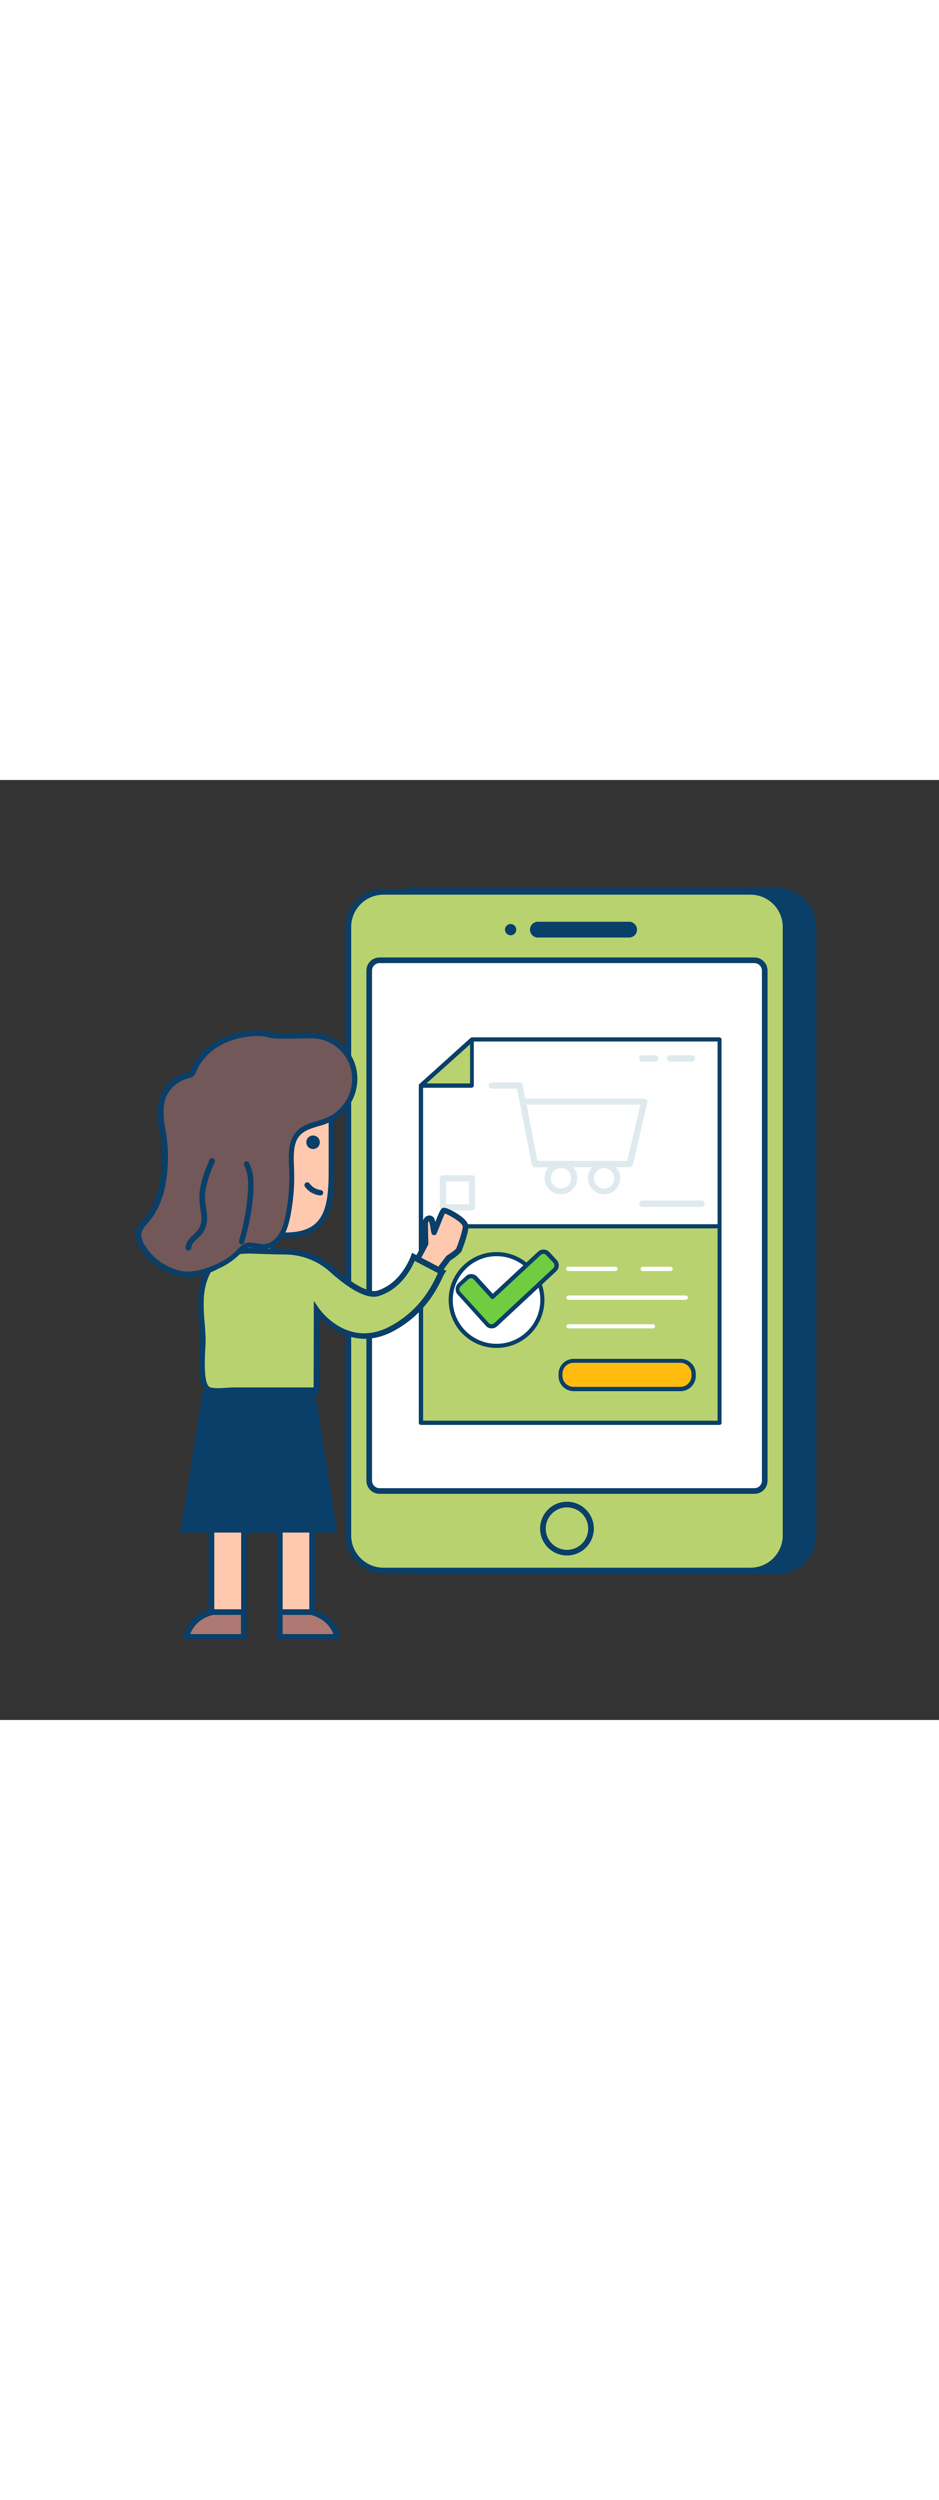 <svg version="1.1" id="_0270_order_confirmation" xmlns="http://www.w3.org/2000/svg" xmlns:xlink="http://www.w3.org/1999/xlink" x="0px" y="0px" viewBox="0 0 500 500" style="width: 188px;" xml:space="preserve" data-imageid="order-confirmed-2-80" imageName="Order Confirmed 2" class="illustrations_image">
<rect x="0" y="0" width="500" height="500" fill="#333333" stroke="none"/>
<style type="text/css">
	.st0_order-confirmed-2-80{fill:#093F68;}
	.st1_order-confirmed-2-80{fill:#68E1FD;}
	.st2_order-confirmed-2-80{fill:#FFFFFF;}
	.st3_order-confirmed-2-80{fill:#FFBC0E;}
	.st4_order-confirmed-2-80{fill:#DFEAEF;}
	.st5_order-confirmed-2-80{fill:#70CC40;}
	.st6_order-confirmed-2-80{fill:#FFC9B0;}
	.st7_order-confirmed-2-80{fill:#AD7972;}
	.st8_order-confirmed-2-80{fill:#725858;}
</style>
<g id="device_order-confirmed-2-80">
	<path class="st0_order-confirmed-2-80" d="M218.6,59.5H414c10.3,0,18.7,8.4,18.7,18.7v323.6c0,10.3-8.4,18.7-18.7,18.7H218.6c-10.3,0-18.7-8.4-18.7-18.7&#10;&#9;&#9;V78.2C199.9,67.9,208.3,59.5,218.6,59.5z"/>
	<path class="st0_order-confirmed-2-80" d="M414,422.5H218.6c-11.4,0-20.7-9.3-20.7-20.7V78.2c0-11.4,9.3-20.7,20.7-20.7H414c11.4,0,20.7,9.3,20.7,20.7&#10;&#9;&#9;v323.6C434.7,413.2,425.4,422.4,414,422.5z M218.6,61.5c-9.2,0-16.7,7.5-16.7,16.7v323.6c0,9.2,7.5,16.7,16.7,16.7H414&#10;&#9;&#9;c9.2,0,16.7-7.5,16.7-16.7V78.2c0-9.2-7.5-16.7-16.7-16.7H218.6z"/>
	<path class="st1_order-confirmed-2-80 targetColor" d="M204.2,59.5h195.4c10.3,0,18.7,8.4,18.7,18.7v323.6c0,10.3-8.4,18.7-18.7,18.7H204.2&#10;&#9;&#9;c-10.3,0-18.7-8.4-18.7-18.7V78.2C185.6,67.9,193.9,59.5,204.2,59.5z" style="fill: rgb(184, 210, 111);"/>
	<path class="st0_order-confirmed-2-80" d="M399.6,422H204.2c-11.1,0-20.2-9-20.2-20.2V78.2c0-11.1,9-20.2,20.2-20.2h195.4c11.1,0,20.2,9,20.2,20.2v323.6&#10;&#9;&#9;C419.8,412.9,410.8,422,399.6,422L399.6,422z M204.2,61c-9.5,0-17.2,7.7-17.2,17.2v323.6c0,9.5,7.7,17.2,17.2,17.2c0,0,0,0,0,0&#10;&#9;&#9;h195.4c9.5,0,17.2-7.7,17.2-17.2V78.2c0-9.5-7.7-17.2-17.2-17.2H204.2z"/>
	<path class="st2_order-confirmed-2-80" d="M202.1,95.9h199.6c3,0,5.5,2.5,5.5,5.5v271.3c0,3-2.5,5.5-5.5,5.5H202.1c-3,0-5.5-2.5-5.5-5.5V101.4&#10;&#9;&#9;C196.6,98.4,199.1,95.9,202.1,95.9z"/>
	<path class="st0_order-confirmed-2-80" d="M401.8,379.7H202.1c-3.9,0-7-3.1-7-7V101.4c0-3.9,3.1-7,7-7l0,0h199.6c3.9,0,7,3.1,7,7l0,0v271.3&#10;&#9;&#9;C408.7,376.6,405.6,379.7,401.8,379.7z M202.1,97.4c-2.2,0-4,1.8-4,4v271.3c0,2.2,1.8,4,4,4h199.6c2.2,0,4-1.8,4-4V101.4&#10;&#9;&#9;c0-2.2-1.8-4-4-4L202.1,97.4z"/>
	<circle class="st0_order-confirmed-2-80" cx="271.9" cy="79.6" r="3"/>
	<path class="st0_order-confirmed-2-80" d="M335,81.1h-48.6c-0.8,0-1.5-0.7-1.5-1.5s0.7-1.5,1.5-1.5H335c0.8,0,1.5,0.7,1.5,1.5S335.8,81.1,335,81.1z"/>
	<path class="st0_order-confirmed-2-80" d="M335,83.8h-48.6c-2.3,0-4.2-1.9-4.2-4.2c0-2.3,1.9-4.2,4.2-4.2H335c2.3,0,4.2,1.9,4.2,4.2&#10;&#9;&#9;C339.2,81.9,337.3,83.8,335,83.8z"/>
	<ellipse class="st1_order-confirmed-2-80 targetColor" cx="301.9" cy="398.2" rx="12.8" ry="12.8" style="fill: rgb(184, 210, 111);"/>
	<path class="st0_order-confirmed-2-80" d="M301.9,412.5c-7.9,0-14.3-6.4-14.3-14.3c0-7.9,6.4-14.3,14.3-14.3c7.9,0,14.3,6.4,14.3,14.3c0,0,0,0,0,0&#10;&#9;&#9;C316.2,406.1,309.8,412.5,301.9,412.5z M301.9,386.9c-6.2,0-11.3,5-11.3,11.3c0,6.2,5,11.3,11.3,11.3c6.2,0,11.3-5,11.3-11.3&#10;&#9;&#9;c0,0,0,0,0,0C313.2,392,308.2,386.9,301.9,386.9z"/>
</g>
<g id="list_order-confirmed-2-80">
	<polygon class="st2_order-confirmed-2-80" points="383.1,138 383.1,341.9 224.2,341.9 224.2,162.5 251.3,138 &#9;"/>
	<path class="st0_order-confirmed-2-80" d="M383.1,343h-159c-0.6,0-1.1-0.5-1.1-1.1V162.5c0-0.3,0.1-0.6,0.4-0.8l27.2-24.5c0.2-0.2,0.5-0.3,0.7-0.3h131.8&#10;&#9;&#9;c0.6,0,1.1,0.5,1.1,1.1v203.8C384.3,342.5,383.8,343,383.1,343z M225.3,340.8h156.8V139.1H251.8L225.3,163L225.3,340.8z"/>
	<rect x="224.2" y="237.4" class="st1_order-confirmed-2-80 targetColor" width="159" height="104.5" style="fill: rgb(184, 210, 111);"/>
	<path class="st0_order-confirmed-2-80" d="M383.1,343h-159c-0.6,0-1.1-0.5-1.1-1.1V237.4c0-0.6,0.5-1.1,1-1.1c0,0,0.1,0,0.1,0h159c0.6,0,1.1,0.5,1.1,1.1&#10;&#9;&#9;v104.5C384.3,342.5,383.8,343,383.1,343z M225.3,340.8h156.8V238.5H225.3L225.3,340.8z"/>
	<polygon class="st1_order-confirmed-2-80 targetColor" points="224.2,162.5 251.3,162.5 251.3,138 &#9;" style="fill: rgb(184, 210, 111);"/>
	<path class="st0_order-confirmed-2-80" d="M251.3,163.7h-27.2c-0.6-0.1-1.1-0.6-1.1-1.2c0-0.3,0.1-0.6,0.3-0.7l27.2-24.5c0.5-0.4,1.2-0.3,1.6,0.1&#10;&#9;&#9;c0,0,0,0,0,0c0.2,0.2,0.2,0.4,0.2,0.6v24.5c0,0.6-0.4,1.1-1,1.1C251.4,163.7,251.4,163.7,251.3,163.7z M227.1,161.4h23.2v-20.8&#10;&#9;&#9;L227.1,161.4z"/>
	<path class="st3_order-confirmed-2-80" d="M302,308.9h61.8c2,0,5.6,3.6,5.6,5.6c0,0,0-2,0-2v5.9c0,2-2.6,5.6-4.5,5.6c0,0-61.9,0-61.9,0&#10;&#9;&#9;c-2,0-4.6-2.6-4.6-4.6c0,0,0-5.9,0-5.9c0-2,3.6-4.6,5.5-4.6C304,308.9,302,308.9,302,308.9z"/>
	<path class="st0_order-confirmed-2-80" d="M362.4,325.1h-56.9c-4.5,0-8.1-3.6-8.1-8.1c0,0,0,0,0,0v-1c0-4.5,3.6-8.1,8.1-8.1h0h56.9&#10;&#9;&#9;c4.5,0,8.1,3.6,8.1,8.1v1C370.5,321.4,366.9,325.1,362.4,325.1L362.4,325.1z M305.4,310c-3.3,0-5.9,2.6-5.9,5.9c0,0,0,0,0,0v1&#10;&#9;&#9;c0,3.3,2.7,5.9,5.9,5.9h0h56.9c3.3,0,5.9-2.7,5.9-5.9v-1c0-3.3-2.7-5.9-5.9-5.9H305.4z"/>
	<circle class="st2_order-confirmed-2-80" cx="264.4" cy="276.6" r="24.4"/>
	<path class="st0_order-confirmed-2-80" d="M264.4,302.1c-14.1,0-25.5-11.4-25.5-25.5c0-14.1,11.4-25.5,25.5-25.5c14.1,0,25.5,11.4,25.5,25.5l0,0&#10;&#9;&#9;C289.9,290.7,278.5,302.1,264.4,302.1C264.4,302.1,264.4,302.1,264.4,302.1z M264.4,253.3c-12.9,0-23.3,10.5-23.3,23.3&#10;&#9;&#9;c0,12.9,10.5,23.3,23.3,23.3c12.9,0,23.3-10.4,23.3-23.3C287.7,263.7,277.3,253.3,264.4,253.3C264.4,253.3,264.4,253.3,264.4,253.3&#10;&#9;&#9;z"/>
	<path class="st2_order-confirmed-2-80" d="M357.3,261.2H342c-0.6-0.1-1-0.8-0.9-1.4c0.1-0.4,0.4-0.8,0.9-0.9h15.3c0.6,0.1,1,0.7,0.9,1.3c0,0,0,0.1,0,0.1&#10;&#9;&#9;C358,260.7,357.7,261.1,357.3,261.2z"/>
	<path class="st2_order-confirmed-2-80" d="M327.9,261.2h-25.5c-0.6-0.1-1-0.8-0.9-1.4c0.1-0.4,0.4-0.8,0.9-0.9h25.5c0.6,0.1,1,0.7,0.9,1.3&#10;&#9;&#9;c0,0,0,0.1,0,0.1C328.6,260.7,328.3,261.1,327.9,261.2z"/>
	<path class="st2_order-confirmed-2-80" d="M365.4,276.5h-62.9c-0.6-0.1-1-0.8-0.9-1.4c0.1-0.4,0.4-0.8,0.9-0.9h62.9c0.6,0.1,1,0.7,0.9,1.3&#10;&#9;&#9;c0,0,0,0.1,0,0.1C366.1,276,365.8,276.3,365.4,276.5z"/>
	<path class="st2_order-confirmed-2-80" d="M347.9,291.7h-45.4c-0.6-0.1-1-0.7-0.9-1.2c0,0,0-0.1,0-0.1c0.1-0.4,0.4-0.8,0.9-0.9h45.4&#10;&#9;&#9;c0.6,0.1,1,0.7,0.9,1.3c0,0,0,0.1,0,0.1C348.6,291.3,348.3,291.6,347.9,291.7z"/>
	<path class="st4_order-confirmed-2-80" d="M251.3,229h-15.5c-0.9,0-1.6-0.7-1.6-1.6v-15.6c0-0.9,0.7-1.6,1.6-1.6h15.5c0.9,0,1.6,0.7,1.6,1.6v15.5&#10;&#9;&#9;c0,0.9-0.6,1.6-1.5,1.6C251.4,229,251.4,229,251.3,229L251.3,229z M237.5,225.7h12.2v-12.2h-12.2V225.7z"/>
	<path class="st4_order-confirmed-2-80" d="M373.6,227.1H342c-0.9-0.1-1.6-0.8-1.6-1.8c0.1-0.9,0.7-1.5,1.6-1.6h31.6c0.9,0.1,1.6,0.8,1.6,1.8&#10;&#9;&#9;C375.1,226.3,374.5,227,373.6,227.1z"/>
	<path class="st4_order-confirmed-2-80" d="M368.5,149.8h-11.6c-0.9,0-1.7-0.7-1.8-1.6c0-0.9,0.7-1.7,1.6-1.8h11.7c0.9,0,1.7,0.8,1.7,1.7&#10;&#9;&#9;C370.1,149.1,369.4,149.8,368.5,149.8z"/>
	<path class="st4_order-confirmed-2-80" d="M348.9,149.8H342c-0.9,0-1.7-0.8-1.7-1.7c0-0.9,0.8-1.7,1.7-1.7l0,0h6.9c0.9,0,1.7,0.8,1.7,1.7&#10;&#9;&#9;C350.6,149.1,349.8,149.8,348.9,149.8L348.9,149.8z"/>
</g>
<g id="cart_order-confirmed-2-80">
	<path class="st4_order-confirmed-2-80" d="M335.3,206h-50.4c-0.8,0-1.5-0.6-1.7-1.4l-7.9-40.4h-13.5c-0.9,0-1.6-0.7-1.6-1.7c0-0.9,0.7-1.6,1.6-1.6h14.9&#10;&#9;&#9;c0.8,0,1.5,0.6,1.6,1.4l1.4,7.2h63.4c0.9,0,1.7,0.7,1.7,1.7l0,0c0,0.1,0,0.3-0.1,0.4l-7.7,33.1C336.7,205.4,336.1,206,335.3,206z&#10;&#9;&#9; M286.2,202.6H334l7-29.9h-60.6L286.2,202.6z"/>
	<path class="st4_order-confirmed-2-80" d="M298.7,220.4c-4.8,0-8.7-3.9-8.7-8.7c0-4.8,3.9-8.7,8.7-8.7c4.8,0,8.7,3.9,8.7,8.7c0,0,0,0,0,0l0,0&#10;&#9;&#9;C307.4,216.5,303.5,220.4,298.7,220.4z M298.7,206.5c-3,0-5.4,2.4-5.4,5.4c0,3,2.4,5.4,5.4,5.4c3,0,5.4-2.4,5.4-5.4c0,0,0,0,0,0&#10;&#9;&#9;l0,0C304.1,208.9,301.7,206.5,298.7,206.5C298.7,206.5,298.7,206.5,298.7,206.5z"/>
	<path class="st4_order-confirmed-2-80" d="M321.7,220.4c-4.8,0-8.7-3.9-8.7-8.6s3.9-8.7,8.6-8.7c4.8,0,8.7,3.9,8.7,8.6c0,0,0,0,0,0l0,0&#10;&#9;&#9;C330.3,216.5,326.4,220.4,321.7,220.4z M321.7,206.5c-3,0-5.4,2.4-5.4,5.4c0,3,2.4,5.4,5.4,5.4c3,0,5.4-2.4,5.4-5.4c0,0,0,0,0,0&#10;&#9;&#9;l0,0C327,208.9,324.6,206.5,321.7,206.5C321.7,206.5,321.7,206.5,321.7,206.5z"/>
</g>
<g id="check-mark_order-confirmed-2-80">
	<path class="st5_order-confirmed-2-80" d="M259.4,289.5l-15-16.6c-1.1-1.3-1.1-3.2,0.2-4.4c0,0,0,0,0,0l4.2-3.8c1.2-1.1,3.2-1.1,4.3,0.2c0,0,0,0,0,0l0,0&#10;&#9;&#9;l9,10l24.9-23.2c1.2-1.2,3.2-1.1,4.3,0.1c0,0,0,0,0,0l3.9,4.1c1.2,1.2,1.1,3.2-0.1,4.4c0,0,0,0,0,0l-31.5,29.3&#10;&#9;&#9;C262.5,290.9,260.6,290.9,259.4,289.5C259.4,289.6,259.4,289.6,259.4,289.5C259.5,289.6,259.4,289.6,259.4,289.5z"/>
	<path class="st0_order-confirmed-2-80" d="M261.8,291.7h-0.2c-1.1,0-2.2-0.5-2.9-1.4l0,0l-15-16.6c-1.6-1.7-1.4-4.4,0.3-6c0,0,0,0,0,0l4.1-3.8&#10;&#9;&#9;c1.7-1.6,4.4-1.4,6,0.3l8.3,9.1l24.1-22.4c1.7-1.6,4.4-1.5,6,0.2l0,0l3.9,4.2c1.6,1.7,1.5,4.4-0.2,6c0,0,0,0,0,0l-31.5,29.3&#10;&#9;&#9;C263.9,291.3,262.9,291.7,261.8,291.7z M260.3,288.9c0.3,0.4,0.8,0.6,1.4,0.6c0.5,0,1-0.2,1.4-0.5l31.5-29.3c0.8-0.8,0.8-2,0.1-2.9&#10;&#9;&#9;l0,0l-3.9-4.1c-0.7-0.8-2-0.9-2.8-0.1c0,0,0,0,0,0l0,0L263,275.8c-0.2,0.2-0.5,0.3-0.8,0.3c-0.3,0-0.6-0.1-0.8-0.4l-9.1-10&#10;&#9;&#9;c-0.7-0.8-2-0.9-2.8-0.2c0,0,0,0,0,0l0,0l-4.2,3.8c-0.8,0.8-0.9,2-0.2,2.9l0,0L260.3,288.9L260.3,288.9z"/>
</g>
<g id="character_order-confirmed-2-80">
	<g id="character-1_order-confirmed-2-80">
		<path class="st6_order-confirmed-2-80" d="M220.4,257.8c0.4-0.1,6.3-11.1,6.3-11.1s-0.2-7-0.2-10.4s2.6-4,3.4-2.3s1.2,6.6,1.3,6.6s4.1-11.1,5-11.6&#10;&#9;&#9;&#9;s11.1,4.8,11.7,8.2c0.3,1.7-1.5,7.2-3.4,12.5c-0.6,1.5-5.7,4.7-5.7,4.7s-5.9,7.9-7.6,9.7L220.4,257.8z"/>
		<path class="st0_order-confirmed-2-80" d="M231.2,265.5c-0.3,0-0.5-0.1-0.8-0.2l-10.8-6.2c-0.7-0.4-1-1.4-0.5-2.1c0.1-0.1,0.2-0.2,0.3-0.3&#10;&#9;&#9;&#9;c0.6-0.8,3.4-5.8,5.8-10.4c0-1.6-0.2-7.1-0.2-10s1.6-4.3,3-4.6c1.4-0.3,2.7,0.4,3.3,1.7c0.2,0.5,0.4,1.1,0.5,1.7&#10;&#9;&#9;&#9;c2.4-6.2,3-7,3.8-7.4c0.5-0.2,1.2-0.6,4.9,1.3c1.4,0.7,8.4,4.4,8.9,8.1c0.4,2.4-2,9.3-3.5,13.2c-0.6,1.6-4,3.9-6.1,5.3&#10;&#9;&#9;&#9;c-1,1.3-5.9,7.9-7.5,9.6C232,265.4,231.6,265.6,231.2,265.5z M222.5,257.3l8.3,4.8c2.2-2.6,6.6-8.6,6.7-8.7&#10;&#9;&#9;&#9;c0.1-0.1,0.3-0.3,0.4-0.4c2.4-1.5,4.8-3.3,5.1-3.9c2.7-7.1,3.5-10.9,3.4-11.7c-0.1-0.6-1.1-2.1-4.5-4.2c-1.6-1-3.2-1.9-5-2.6&#10;&#9;&#9;&#9;c-0.9,1.7-2.6,6.3-3.4,8.2c-1.2,3-1.3,3.4-2.4,3.3c-1.3-0.1-1.4-1-1.7-2.7c-0.2-1.6-0.5-3.2-1-4.8c-0.4,0.5-0.6,1.1-0.5,1.7&#10;&#9;&#9;&#9;c0,3.3,0.2,10.2,0.2,10.3c0,0.3-0.1,0.5-0.2,0.8C225.1,252.8,223.5,255.7,222.5,257.3z M220,256.4L220,256.4z"/>
		<path class="st6_order-confirmed-2-80" d="M123.6,235h21.8l0,0v18.2c0,2-1.6,3.5-3.6,3.5h-14.7c-2,0-3.6-1.6-3.6-3.6l0,0V235L123.6,235z"/>
		<path class="st0_order-confirmed-2-80" d="M141.8,258.3h-14.7c-2.8,0-5-2.3-5.1-5.1v-19.8h24.8v19.8C146.9,256,144.6,258.3,141.8,258.3z M125.1,236.5&#10;&#9;&#9;&#9;v16.8c0,1.1,0.9,2.1,2,2.1h0h14.7c1.1,0,2-0.9,2-2.1v-16.8H125.1z"/>
		<rect x="112.6" y="324.9" class="st6_order-confirmed-2-80" width="17.2" height="117.7"/>
		<path class="st0_order-confirmed-2-80" d="M129.8,444.1h-17.3c-0.8,0-1.5-0.7-1.5-1.5V324.9c0-0.8,0.7-1.5,1.5-1.5h17.3c0.8,0,1.5,0.7,1.5,1.5v117.7&#10;&#9;&#9;&#9;C131.3,443.4,130.7,444.1,129.8,444.1z M114.1,441.1h14.3V326.4h-14.3L114.1,441.1z"/>
		<rect x="149" y="324.9" class="st6_order-confirmed-2-80" width="17.2" height="117.7"/>
		<polygon class="st0_order-confirmed-2-80" points="179.5,400.3 96,400.3 108.1,324.9 167.7,324.9 &#9;&#9;"/>
		<path class="st0_order-confirmed-2-80" d="M166.2,444.1H149c-0.8,0-1.5-0.7-1.5-1.5V324.9c0-0.8,0.7-1.5,1.5-1.5h17.2c0.8,0,1.5,0.7,1.5,1.5v117.7&#10;&#9;&#9;&#9;C167.8,443.4,167.1,444.1,166.2,444.1C166.2,444.1,166.2,444.1,166.2,444.1z M150.5,441.1h14.2V326.4h-14.2V441.1z"/>
		<path class="st7_order-confirmed-2-80" d="M129.8,442.6v13.2H99.3c0,0,1.7-10.2,13.8-13.2H129.8z"/>
		<path class="st0_order-confirmed-2-80" d="M129.8,457.3H99.3c-0.8,0-1.5-0.7-1.5-1.5c0-0.1,0-0.2,0-0.3c0.1-0.5,1.9-11.2,14.9-14.4c0.1,0,0.2,0,0.4,0&#10;&#9;&#9;&#9;h16.7c0.8,0,1.5,0.7,1.5,1.5v13.2C131.3,456.7,130.6,457.3,129.8,457.3z M101.3,454.3h27v-10.2h-15&#10;&#9;&#9;&#9;C105.3,446.2,102.3,451.5,101.3,454.3z"/>
		<path class="st7_order-confirmed-2-80" d="M149,442.6v13.2h30.5c0,0-1.6-10.2-13.8-13.2H149z"/>
		<path class="st0_order-confirmed-2-80" d="M179.5,457.3H149c-0.8,0-1.5-0.7-1.5-1.5v-13.2c0-0.8,0.7-1.5,1.5-1.5h16.7c0.1,0,0.2,0,0.4,0&#10;&#9;&#9;&#9;c12.9,3.2,14.8,14,14.9,14.4c0.1,0.4-0.1,0.9-0.3,1.2C180.4,457.1,179.9,457.3,179.5,457.3z M150.5,454.3h27c-1-2.8-4-8.1-12-10.2&#10;&#9;&#9;&#9;h-15V454.3z"/>
		<path class="st1_order-confirmed-2-80 targetColor" d="M220.1,253.6c0,0-4.9,15-18.7,19.4c-6.7,2.1-18.3-6.9-24.5-12.5c-6.9-6.3-15.9-9.7-25.2-9.7&#10;&#9;&#9;&#9;c-5,0.1-11.3-0.4-18.4-0.5c-4.8-0.1-12.7,0.7-16.6,3.7c-6,4.7-9,12.8-9.6,20.2c-0.6,7.6,0.7,15.1,0.9,22.7&#10;&#9;&#9;&#9;c0.2,5.5-2.7,25.9,3.7,27.6c3.8,1,9.2,0,13,0h43.7l0.1-33.9v-8.9c0,0,16.1,23.1,40.3,9.9c19.3-10.5,24.7-27.6,26.4-30.1&#10;&#9;&#9;&#9;L220.1,253.6z" style="fill: rgb(184, 210, 111);"/>
		<path class="st0_order-confirmed-2-80" d="M116,326.5c-1.6,0-3.1-0.1-4.6-0.5c-6.2-1.7-5.5-14.4-5-23.8c0.1-2.2,0.2-4.1,0.2-5.2&#10;&#9;&#9;&#9;c-0.1-2.6-0.3-5.2-0.5-7.8c-0.6-5-0.7-10.1-0.4-15.1c0.7-8.9,4.5-16.8,10.1-21.2c5.1-4,15.5-4.1,17.5-4c3.1,0.1,6,0.2,8.8,0.3&#10;&#9;&#9;&#9;c3.5,0.1,6.8,0.2,9.6,0.2c9.7-0.1,19.1,3.5,26.3,10.1c10,9,18.6,13.5,23,12.1c12.9-4.1,17.7-18.3,17.8-18.4l0.6-1.7l18.3,9.6&#10;&#9;&#9;&#9;l-1,1.4c-0.2,0.3-0.6,1.1-1,2c-2.8,5.8-9.2,19.4-25.9,28.5c-19.3,10.5-33.8-1.1-39.5-7.1l-0.1,40.2h-45.1c-1.2,0-2.5,0.1-4,0.2&#10;&#9;&#9;&#9;S117.6,326.5,116,326.5z M132.5,251.9c-5.4,0-11.9,1-14.9,3.4c-5,3.9-8.3,11-9,19.1c-0.3,4.9-0.1,9.8,0.4,14.6&#10;&#9;&#9;&#9;c0.2,2.6,0.4,5.3,0.5,7.9c0,1.3,0,3.2-0.2,5.5c-0.3,6.4-1,19.7,2.8,20.7c2.3,0.6,5.4,0.4,8.5,0.2c1.5-0.1,2.9-0.2,4.2-0.2H167&#10;&#9;&#9;&#9;l0.1-46l2.7,3.9c0.6,0.9,15.6,21.8,38.3,9.4c15.8-8.6,22-21.6,24.6-27.1c0.2-0.4,0.3-0.7,0.5-1l-12.4-6.5&#10;&#9;&#9;&#9;c-1.8,4.2-7.3,15-19.1,18.7c-7.6,2.4-19.5-7-25.9-12.8c-6.6-6-15.3-9.3-24.2-9.3c-2.9,0-6.2-0.1-9.7-0.2c-2.8-0.1-5.6-0.2-8.7-0.3&#10;&#9;&#9;&#9;L132.5,251.9z"/>
		<path class="st6_order-confirmed-2-80" d="M151.8,242.1c0,0-52.4-12.4-52.4-33.7v-20.7c0,0,9.7-5.5,12.6-14.2c0,0,18.4,7,29.1,6.9&#10;&#9;&#9;&#9;c21-0.1,35.4-7.6,35.4-7.6v35.7C176.4,229.7,173,242.1,151.8,242.1z"/>
		<path class="st0_order-confirmed-2-80" d="M151.8,243.6h-0.4c-2.2-0.5-53.5-13-53.5-35.2v-21.6l0.8-0.4c0.1-0.1,9.2-5.4,11.9-13.4l0.5-1.5l1.5,0.6&#10;&#9;&#9;&#9;c0.2,0.1,18.2,6.9,28.5,6.9l0,0c20.3-0.1,34.6-7.4,34.7-7.4l2.2-1.1v38.1C177.9,227,175.9,243.6,151.8,243.6z M100.9,188.5v19.9&#10;&#9;&#9;&#9;c0,10.2,13.8,18.4,25.3,23.5c8.3,3.6,17,6.5,25.8,8.8c19.4-0.1,23-10.9,23-32.2v-33.3c-10.7,4.5-22.3,6.8-33.9,6.8l0,0&#10;&#9;&#9;&#9;c-9.2,0-23.6-4.9-28.1-6.5C109.9,182.3,103.1,187,100.9,188.5z"/>
		<path class="st0_order-confirmed-2-80" d="M170.3,192.7c0,2-1.6,3.6-3.6,3.6c-2,0-3.6-1.6-3.6-3.6c0-2,1.6-3.6,3.6-3.6c0,0,0,0,0,0&#10;&#9;&#9;&#9;C168.7,189.1,170.3,190.7,170.3,192.7z"/>
	</g>
	<path class="st8_order-confirmed-2-80" d="M85.6,176.5c-0.1,5.3,1.2,9.8,1.8,14.9c0.7,6.8,0.6,13.8-0.3,20.6c-1.1,8-3.8,16-9,22.1&#10;&#9;&#9;c-1.5,1.8-3.3,3.5-4,5.8c-1,3.4,0.7,7,2.8,9.9c4.5,6.5,11.3,11,19,12.8c6.8,1.4,14.2-1,20.3-3.8c3.7-1.6,7.2-3.9,10.1-6.7&#10;&#9;&#9;c2.3-2.3,3.7-4.7,7.4-4.5c2.2,0.1,4.4,0.9,6.7,0.8c3.8-0.1,7.2-2.6,9.3-5.7s3.1-6.9,3.8-10.6c1.6-8,2.3-16.2,2-24.4&#10;&#9;&#9;c-0.2-5-0.7-10.1,0.9-14.9c3.2-9.8,13.5-8.6,20.9-13c7.2-4.4,11.7-12.2,11.7-20.7c0-12.7-10.3-23.1-23.1-23.1&#10;&#9;&#9;c-6.7,0-13.5,0.4-20.2,0c-1.6-0.1-3-0.8-4.6-1c-2.5-0.3-5-0.3-7.5,0c-4.9,0.3-9.7,1.5-14.2,3.5c-7.3,3.3-13.6,9.2-16.6,16.7&#10;&#9;&#9;c-0.1,0.5-0.4,1-0.8,1.3c-0.4,0.3-0.9,0.5-1.4,0.5c-4.7,1-8.8,3.7-11.7,7.6C86.4,168.1,85.7,172.2,85.6,176.5z"/>
	<path class="st0_order-confirmed-2-80" d="M100,264.5c-1.5,0-3-0.1-4.5-0.5c-8.1-1.9-15.2-6.6-20-13.4c-3-4.1-4-7.9-3-11.2c0.8-2,2-3.9,3.5-5.4l0.8-0.9&#10;&#9;&#9;c4.5-5.3,7.5-12.6,8.7-21.3c0.9-6.7,1-13.5,0.3-20.2c-0.2-1.7-0.5-3.4-0.8-5c-0.7-3.3-1-6.7-1.1-10.1l0,0c0.1-3.4,0.6-8.4,3.8-12.8&#10;&#9;&#9;c3.1-4.2,7.5-7.1,12.6-8.2c0.3,0,0.5-0.1,0.7-0.2c0.1-0.2,0.2-0.4,0.3-0.7c2.9-7.5,9.3-13.9,17.4-17.6c4.7-2,9.6-3.3,14.7-3.6h0.2&#10;&#9;&#9;c2.5-0.3,5.1-0.3,7.6,0c0.7,0.1,1.4,0.3,2.1,0.5c0.8,0.3,1.6,0.4,2.4,0.5c4.4,0.3,8.9,0.2,13.3,0.1c2.2-0.1,4.5-0.1,6.7-0.1&#10;&#9;&#9;c13.6,0,24.6,11,24.6,24.5c0,0,0,0,0,0c0,9-4.8,17.3-12.5,22c-2.6,1.4-5.4,2.6-8.4,3.3c-5.4,1.6-10.1,3.1-12,8.9&#10;&#9;&#9;c-1.2,3.8-1,8.1-0.9,12.2c0,0.7,0.1,1.4,0.1,2.1c0.3,8.3-0.4,16.6-2,24.7c-0.8,3.8-1.8,7.7-4,11.1c-2.6,3.9-6.5,6.3-10.5,6.4&#10;&#9;&#9;c-1.3,0-2.7-0.1-4-0.4c-0.9-0.2-1.9-0.3-2.8-0.4c-2.3-0.1-3.4,1.1-5,2.8c-0.4,0.4-0.8,0.9-1.3,1.3c-3.1,2.9-6.7,5.3-10.6,7&#10;&#9;&#9;C112.4,262.1,106.2,264.5,100,264.5z M87.1,176.5c0,3.2,0.3,6.4,1,9.6c0.3,1.7,0.6,3.4,0.8,5.1c0.8,7,0.7,14-0.3,21&#10;&#9;&#9;c-1.2,9.2-4.5,17.1-9.4,22.9c-0.3,0.3-0.6,0.6-0.8,0.9c-1.3,1.2-2.2,2.7-2.9,4.3c-0.7,2.3,0.1,5.2,2.5,8.6&#10;&#9;&#9;c4.3,6.2,10.8,10.5,18.1,12.2c6.8,1.4,14.3-1.4,19.4-3.7c3.6-1.6,6.9-3.8,9.7-6.4c0.4-0.4,0.8-0.8,1.2-1.2c1.8-1.9,3.6-3.9,7.3-3.7&#10;&#9;&#9;c1.1,0.1,2.2,0.2,3.2,0.4c1.1,0.2,2.2,0.4,3.4,0.4c3-0.1,6.1-2,8.1-5.1s2.9-6.6,3.6-10.1c1.6-7.9,2.3-16,2-24.1&#10;&#9;&#9;c0-0.7,0-1.4-0.1-2.1c-0.2-4.4-0.4-9,1-13.3c2.4-7.3,8.2-9.1,13.9-10.8c2.7-0.7,5.2-1.7,7.7-3c6.8-4.1,11-11.5,11-19.4&#10;&#9;&#9;c0-11.9-9.7-21.6-21.6-21.6c-2.2,0-4.5,0-6.7,0.1c-4.5,0.1-9.1,0.2-13.6-0.1c-1-0.1-2-0.3-3-0.6c-0.6-0.2-1.2-0.3-1.8-0.4&#10;&#9;&#9;c-2.3-0.3-4.6-0.3-6.9,0h-0.2c-4.7,0.3-9.4,1.5-13.7,3.4c-7.4,3.3-13.2,9.1-15.8,15.9c-0.3,0.8-0.7,1.4-1.3,2&#10;&#9;&#9;c-0.6,0.4-1.2,0.7-1.9,0.8c-4.3,0.9-8.2,3.4-10.8,7C88.1,168.3,87.1,171.7,87.1,176.5L87.1,176.5z"/>
	<path class="st0_order-confirmed-2-80" d="M170.5,221h-0.2c-3.1-0.4-6-2-7.9-4.6c-0.5-0.7-0.4-1.6,0.3-2.1c0.7-0.5,1.6-0.4,2.1,0.3c0,0,0,0.1,0.1,0.1&#10;&#9;&#9;c1.4,1.9,3.5,3.1,5.8,3.4c0.8,0,1.5,0.8,1.4,1.6C172,220.4,171.3,221.1,170.5,221L170.5,221z"/>
	<path class="st0_order-confirmed-2-80" d="M100.3,250.3L100.3,250.3c-0.9,0-1.5-0.7-1.5-1.5c0,0,0,0,0,0c0.1-3.1,2.3-5.1,4.3-7c1-0.9,1.9-1.9,2.7-3&#10;&#9;&#9;c1.2-2.1,1.7-4.5,1.4-6.9c-0.1-1.3-0.3-2.5-0.5-3.9s-0.4-2.8-0.5-4.2c-0.5-7.5,2.8-16,5.3-21.7c0.3-0.8,1.2-1.1,2-0.8&#10;&#9;&#9;s1.1,1.2,0.8,2l0,0c-3.8,8.5-5.4,15.1-5.1,20.3c0.1,1.3,0.3,2.6,0.5,3.9s0.4,2.7,0.5,4.1c0.3,3-0.3,6.1-1.8,8.7&#10;&#9;&#9;c-0.9,1.3-2,2.5-3.2,3.5c-1.7,1.6-3.2,3.1-3.3,4.9C101.8,249.6,101.2,250.3,100.3,250.3C100.3,250.3,100.3,250.3,100.3,250.3z"/>
	<path class="st0_order-confirmed-2-80" d="M128.7,247c-0.1,0-0.3,0-0.4-0.1c-0.8-0.2-1.2-1.1-1-1.9c2.4-8.1,4-16.4,4.6-24.8c0.4-5.2,0.5-10.6-1.9-15.2&#10;&#9;&#9;c-0.4-0.7-0.1-1.6,0.6-2c0.7-0.4,1.6-0.1,2,0.7l0,0c2.7,5.2,2.6,11.4,2.2,16.8c-0.7,8.6-2.3,17.1-4.8,25.4&#10;&#9;&#9;C129.9,246.6,129.3,247,128.7,247z"/>
</g>
</svg>